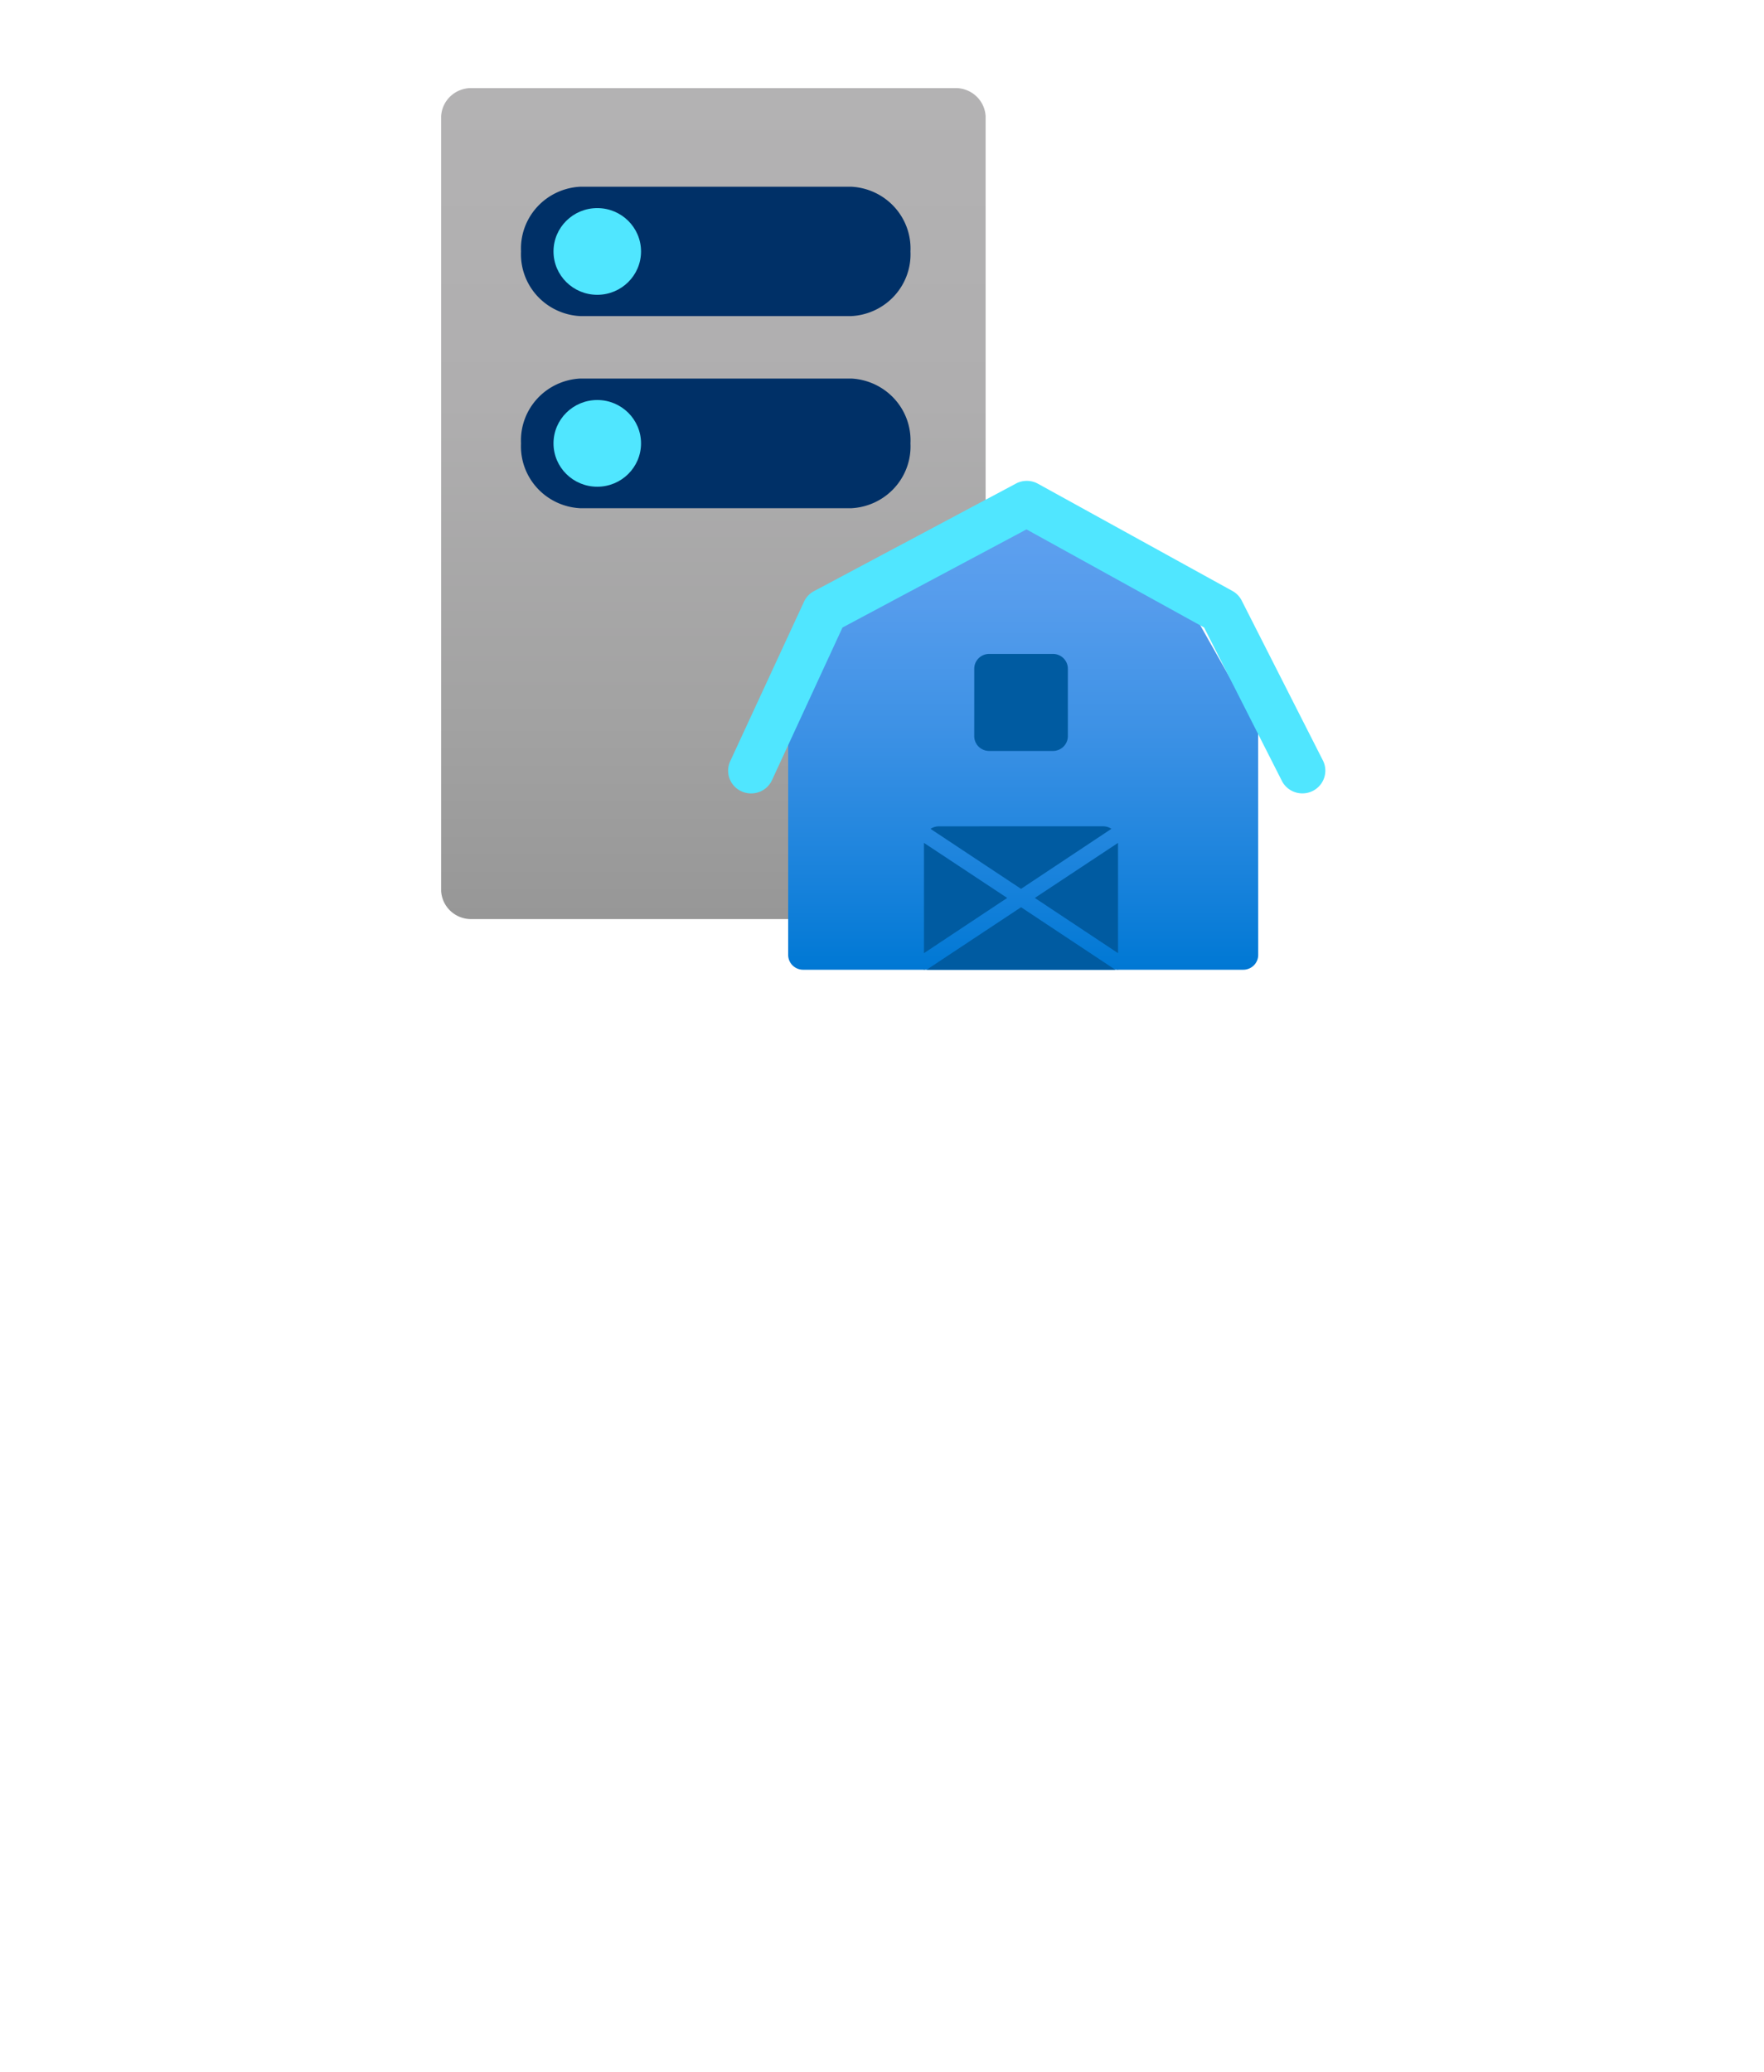 <?xml version="1.0" encoding="UTF-8" standalone="no"?>
<!DOCTYPE svg PUBLIC "-//W3C//DTD SVG 1.1//EN" "http://www.w3.org/Graphics/SVG/1.1/DTD/svg11.dtd">
<!-- Generated by Microsoft Visio, SVG Export Server Farm.svg Page-1 -->
<svg xmlns="http://www.w3.org/2000/svg" xmlns:xlink="http://www.w3.org/1999/xlink" xmlns:ev="http://www.w3.org/2001/xml-events"
		width="1.575in" height="1.85in" viewBox="0 0 113.386 133.228" xml:space="preserve" color-interpolation-filters="sRGB"
		class="st6">
	<style type="text/css">
	<![CDATA[
		.st1 {fill:url(#grad0-6);stroke:none;stroke-linecap:butt;stroke-width:0.75}
		.st2 {fill:#003067;stroke:none;stroke-linecap:butt;stroke-width:0.75}
		.st3 {fill:#50e6ff;stroke:none;stroke-linecap:butt;stroke-width:0.75}
		.st4 {fill:url(#grad0-18);stroke:none;stroke-linecap:butt;stroke-width:0.75}
		.st5 {fill:#005ba1;stroke:none;stroke-linecap:butt;stroke-width:0.75}
		.st6 {fill:none;fill-rule:evenodd;font-size:12px;overflow:visible;stroke-linecap:square;stroke-miterlimit:3}
	]]>
	</style>

	<defs id="Patterns_And_Gradients">
		<linearGradient id="grad0-6" x1="0" y1="0" x2="1" y2="0" gradientTransform="rotate(90 0.5 0.5)">
			<stop offset="0" stop-color="#b3b2b3" stop-opacity="1"/>
			<stop offset="0.375" stop-color="#afaeaf" stop-opacity="1"/>
			<stop offset="0.765" stop-color="#a2a2a2" stop-opacity="1"/>
			<stop offset="1" stop-color="#979797" stop-opacity="1"/>
		</linearGradient>
		<linearGradient id="grad0-18" x1="0" y1="0" x2="1" y2="0" gradientTransform="rotate(-90 0.5 0.5)">
			<stop offset="0" stop-color="#0078d4" stop-opacity="1"/>
			<stop offset="0.155" stop-color="#1380da" stop-opacity="1"/>
			<stop offset="0.53" stop-color="#3c91e5" stop-opacity="1"/>
			<stop offset="0.82" stop-color="#559cec" stop-opacity="1"/>
			<stop offset="1" stop-color="#5ea0ef" stop-opacity="1"/>
		</linearGradient>
	</defs>
	<g>
		<title>Page-1</title>
		<g id="group983-1" transform="translate(28.346,-70.866)">
			<title>Server Farm</title>
			<g id="group984-2">
				<title>Sheet.984</title>
				<g id="shape985-3" transform="translate(0,-3.258)">
					<title>Sheet.985</title>
					<path d="M35.01 131.42 A1.932 1.914 0 0 1 32.99 133.23 L2.02 133.23 A1.932 1.914 0 0 1 0 131.42 L0 81.6
								 A1.932 1.914 0 0 1 2.01 79.79 L32.99 79.79 A1.932 1.914 0 0 1 35.01 81.6 L35.01 131.42 Z"
							class="st1"/>
				</g>
				<g id="shape986-7" transform="translate(5.137,-29.68)">
					<title>Sheet.986</title>
					<path d="M0 129.06 A4.016 3.979 0 0 1 3.81 124.89 L21.24 124.89 A4.016 3.979 0 0 1 25.04 129.06 A4.016
								 3.979 0 0 1 21.24 133.23 L3.81 133.23 A4.016 3.979 0 0 1 0 129.06 Z" class="st2"/>
				</g>
				<g id="shape987-9" transform="translate(5.137,-42.036)">
					<title>Sheet.987</title>
					<path d="M0 129.07 A4.016 3.979 0 0 1 3.81 124.91 L21.24 124.91 A4.016 3.979 0 0 1 25.04 129.07 A4.016
								 3.979 0 0 1 21.24 133.23 L3.81 133.23 A4.016 3.979 0 0 1 -0 129.07 Z" class="st2"/>
				</g>
				<g id="shape988-11" transform="translate(7.225,-43.403)">
					<title>Sheet.988</title>
					<ellipse cx="2.814" cy="130.44" rx="2.814" ry="2.788" class="st3"/>
				</g>
				<g id="shape989-13" transform="translate(7.225,-31.061)">
					<title>Sheet.989</title>
					<ellipse cx="2.814" cy="130.44" rx="2.814" ry="2.788" class="st3"/>
				</g>
				<g id="shape990-15" transform="translate(22.314,0)">
					<title>Sheet.990</title>
					<path d="M25.79 109.83 L15.11 104.55 L4.04 109.83 L0 117.67 L0 132.28 a0.963 0.954 -180 0 0 0.963 0.95
								 L29.26 133.23 a0.963 0.954 -180 0 0 0.963 -0.95 L30.22 117.67 L25.79 109.83 Z"
							class="st4"/>
				</g>
				<g id="shape991-19" transform="translate(18.587,-11.339)">
					<title>Sheet.991</title>
					<path d="M1.35 133.23 A1.475 1.461 0 0 1 0 131.16 L4.75 120.89 A1.478 1.464 0 0 1 5.39 120.22 L18.36
								 113.31 A1.475 1.461 0 0 1 19.78 113.31 L32.31 120.22 A1.461 1.447 0 0 1 32.9 120.85 L38.11
								 131.11 A1.472 1.459 0 1 1 35.47 132.42 L30.47 122.56 L19.05 116.25 L7.22 122.56 L2.69 132.37
								 A1.475 1.461 0 0 1 1.35 133.23 Z" class="st3"/>
				</g>
				<g id="shape992-21" transform="translate(34.278,-14.07)">
					<title>Sheet.992</title>
					<path d="M0 132.28 a0.959 0.95 -180 0 0 0.959 0.95 L5.06 133.23 a0.959 0.95 -180 0 0 0.959
								 -0.95 L6.02 127.94 a0.959 0.95 -180 0 0 -0.959 -0.95 L0.96 126.99 a0.959 0.95
								 -180 0 0 -0.959 0.95 L0 132.28 Z" class="st5"/>
				</g>
				<g id="group993-23" transform="translate(31.046,-5.68434E-14)">
					<title>Sheet.993</title>
					<g id="shape994-24" transform="translate(0.421,-5.202)">
						<title>Sheet.994</title>
						<path d="M5.82 133.23 L11.63 129.37 a0.953 0.944 -180 0 0 -0.539 -0.163 L0.54 129.21 a0.959 0.95
									 -180 0 0 -0.539 0.163 L5.82 133.23 Z" class="st5"/>
					</g>
					<g id="shape995-26" transform="translate(7.127,-1.067)">
						<title>Sheet.995</title>
						<path d="M5.35 133.23 L5.35 126.14 L0 129.68 L5.35 133.23 Z" class="st5"/>
					</g>
					<g id="shape996-28" transform="translate(-6.19504E-14,-1.067)">
						<title>Sheet.996</title>
						<path d="M5.35 129.68 L0 126.14 L0 133.23 L5.35 129.68 Z" class="st5"/>
					</g>
					<g id="shape997-30" transform="translate(12.433,0)">
						<title>Sheet.997</title>
						<path d="M0 133.23 L0.04 133.23 L0.04 133.16 L0 133.23 Z" class="st5"/>
					</g>
					<g id="shape998-32">
						<title>Sheet.998</title>
						<path d="M0 133.16 L0 133.23 L0.05 133.23 L0 133.16 Z" class="st5"/>
					</g>
					<g id="shape999-34" transform="translate(0.172,5.68434E-14)">
						<title>Sheet.999</title>
						<path d="M0 133.23 L12.13 133.23 L6.07 129.21 L0 133.23 Z" class="st5"/>
					</g>
				</g>
			</g>
		</g>
	</g>
</svg>
